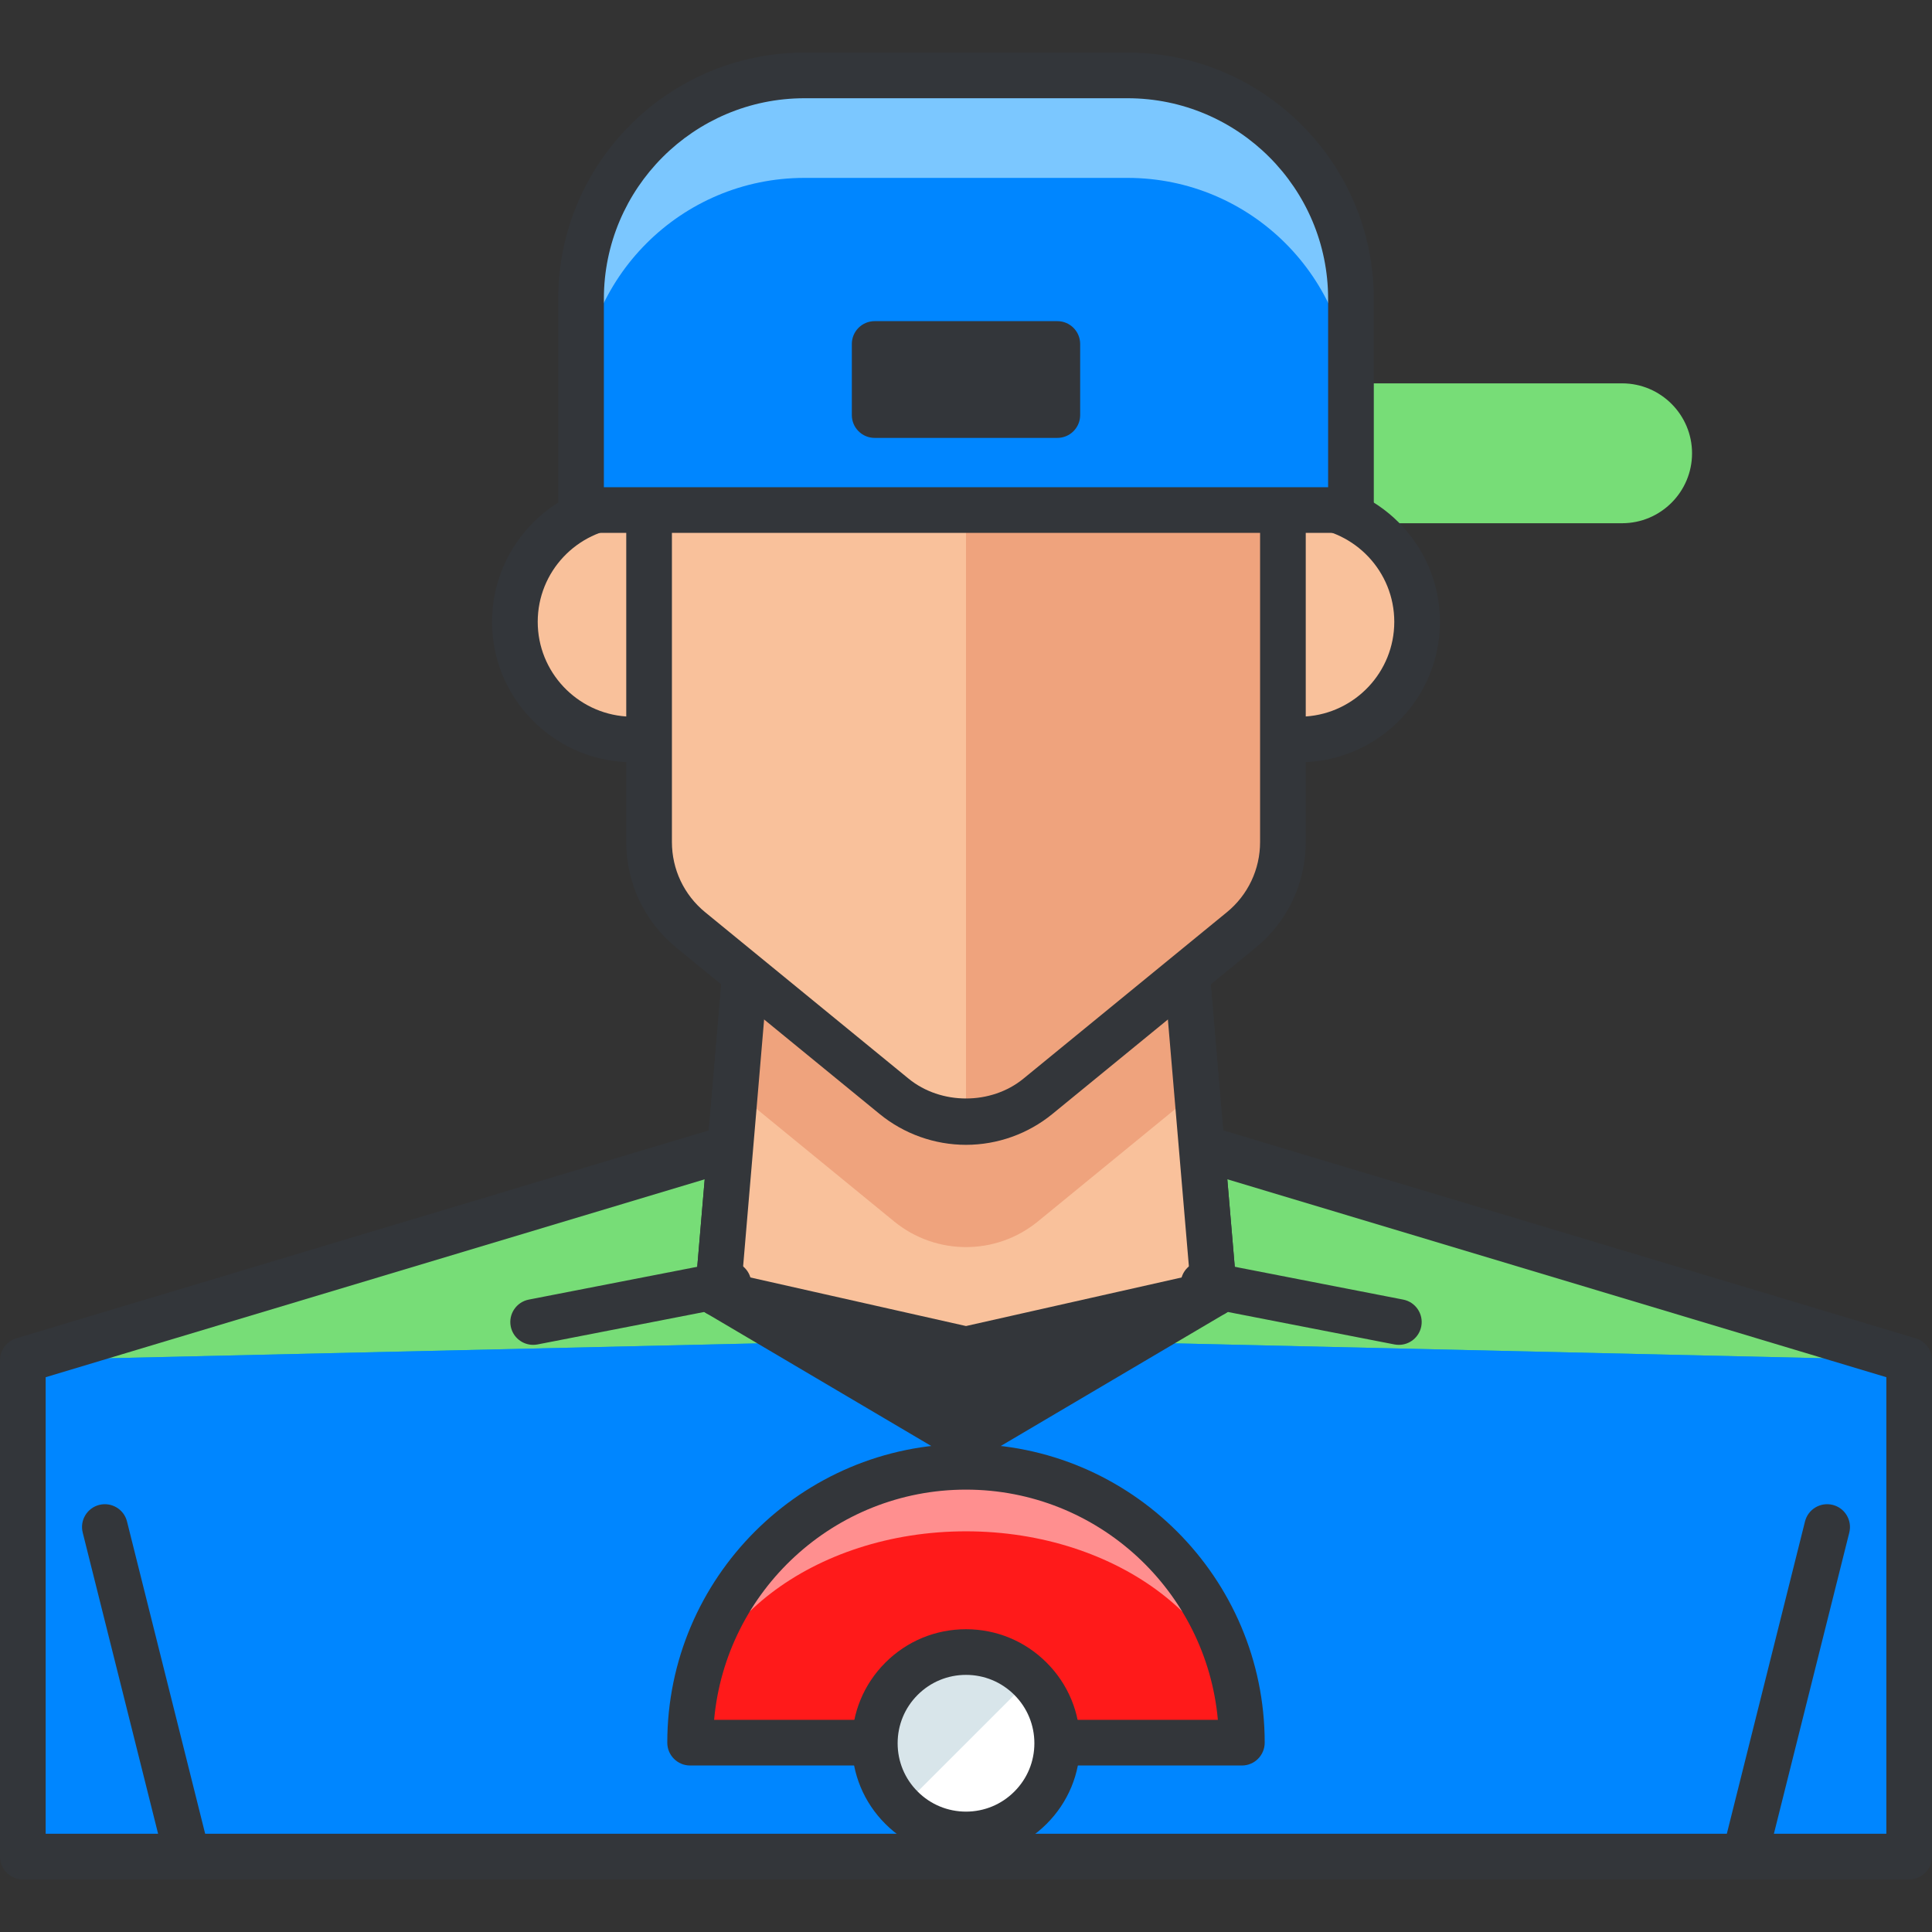 <?xml version="1.0" encoding="iso-8859-1"?>
<!-- Generator: Adobe Illustrator 19.0.0, SVG Export Plug-In . SVG Version: 6.00 Build 0)  -->
<svg version="1.1" id="Layer_1" xmlns="http://www.w3.org/2000/svg" xmlns:xlink="http://www.w3.org/1999/xlink" x="0px" y="0px"
	 viewBox="0 0 126.924 126.924" style="enable-background:new 0 0 126.924 126.924;" xml:space="preserve">
<rect x="0" y="0" width="126.924" height="126.924" fill="#333333" stroke="none"/>
<g>
	<g>
		<path style="fill:#77dd77;" d="M109.66,29.78c0,1.709-1.385,3.094-3.094,3.094H59.254c-1.709,0-3.094-1.385-3.094-3.094l0,0
			c0-1.709,1.385-3.095,3.094-3.095h47.312C108.275,26.686,109.66,28.071,109.66,29.78L109.66,29.78z"/>
	</g>
	<g>
		<path style="fill:#77dd77;" d="M106.566,34.374H59.254c-2.533,0-4.594-2.061-4.594-4.594s2.061-4.595,4.594-4.595h47.312
			c2.533,0,4.594,2.062,4.594,4.595S109.099,34.374,106.566,34.374z M59.254,28.186c-0.879,0-1.594,0.716-1.594,1.595
			s0.715,1.594,1.594,1.594h47.312c0.879,0,1.594-0.715,1.594-1.594s-0.715-1.595-1.594-1.595H59.254z"/>
	</g>
	<g>
		<path style="fill:#77dd77;" d="M86.346,32.309c0,10.335-8.377,18.712-18.711,18.712h-8.346c-10.334,0-18.711-8.377-18.711-18.712
			V27.37c0-10.334,8.377-18.711,18.711-18.711h8.346c10.334,0,18.711,8.377,18.711,18.711V32.309z"/>
	</g>
	<g>
		<path style="fill:#77dd77;" d="M86.346,37.059c0,10.335-8.377,18.712-18.711,18.712h-8.346c-10.334,0-18.711-8.377-18.711-18.712
			V32.12c0-10.334,8.377-18.711,18.711-18.711h8.346c10.334,0,18.711,8.377,18.711,18.711V37.059z"/>
	</g>
	<g>
		<path style="fill:#77dd77;" d="M67.635,52.521h-8.346c-11.145,0-20.211-9.067-20.211-20.212V27.37
			c0-11.145,9.066-20.211,20.211-20.211h8.346c11.145,0,20.211,9.066,20.211,20.211v4.938
			C87.846,43.453,78.779,52.521,67.635,52.521z M59.289,10.159c-9.49,0-17.211,7.721-17.211,17.211v4.938
			c0,9.49,7.721,17.212,17.211,17.212h8.346c9.49,0,17.211-7.722,17.211-17.212V27.37c0-9.49-7.721-17.211-17.211-17.211H59.289z"/>
	</g>
	<g>
		<g>
			<polygon style="fill:#4B6466;" points="63.463,70.753 1.5,89.36 1.5,121.97 125.424,121.97 125.424,89.36 			"/>
		</g>
		<g>
			<polygon style="fill:#77dd77;" points="63.463,70.753 1.5,89.36 1.5,121.97 125.424,121.97 125.424,89.36 			"/>
		</g>
		<g>
			<polygon style="fill:#12B2B2;" points="63.463,87.939 1.5,89.36 1.5,121.97 125.424,121.97 125.424,89.36 			"/>
		</g>
		<g>
			<polygon style="fill:#0086FF;" points="63.463,87.939 1.5,89.36 1.5,121.97 125.424,121.97 125.424,89.36 			"/>
		</g>
		<g>
			<path style="fill:#33363A;" d="M125.424,123.47H1.5c-0.829,0-1.5-0.672-1.5-1.5V89.36c0-0.662,0.434-1.246,1.068-1.437
				l61.963-18.607c0.282-0.084,0.581-0.084,0.863,0l61.961,18.607c0.634,0.19,1.068,0.774,1.068,1.437v32.609
				C126.924,122.798,126.252,123.47,125.424,123.47z M3,120.47h120.924V90.476L63.463,72.319L3,90.477V120.47z"/>
		</g>
	</g>
	<g>
		<polygon style="fill:#33363A;" points="49.792,54.069 47.162,84.981 63.462,93.101 79.763,84.981 77.133,54.069 		"/>
	</g>
	<g>
		<path style="fill:#33363A;" d="M63.462,96.101c-0.264,0-0.527-0.069-0.762-0.208l-16.3-9.62c-0.497-0.293-0.781-0.845-0.732-1.419
			l2.629-30.911c0.066-0.776,0.715-1.373,1.495-1.373h27.342c0.779,0,1.429,0.597,1.495,1.373l2.629,30.911
			c0.049,0.574-0.236,1.126-0.732,1.419l-16.301,9.62C63.989,96.031,63.726,96.101,63.462,96.101z M48.737,84.168l14.725,8.69
			l14.726-8.69l-2.433-28.599H51.169L48.737,84.168z"/>
	</g>
	<g>
		<polygon style="fill:#F9C19B;" points="49.792,54.069 47.162,84.981 63.462,87.939 79.763,84.981 77.133,54.069 		"/>
	</g>
	<g>
		<path style="fill:#EFA37D;" d="M77.133,54.069H49.792l-1.5,17.625l10.448,8.549c1.374,1.123,3.049,1.686,4.723,1.686
			c1.675,0,3.35-0.563,4.723-1.686l10.448-8.549L77.133,54.069z"/>
	</g>
	<g>
		<path style="fill:#33363A;" d="M63.462,90.151c-0.11,0-0.221-0.013-0.33-0.037l-16.3-3.671c-0.731-0.164-1.229-0.843-1.165-1.59
			l2.629-30.911c0.066-0.776,0.715-1.373,1.495-1.373h27.342c0.779,0,1.429,0.597,1.495,1.373l2.629,30.911
			c0.063,0.747-0.434,1.426-1.165,1.59l-16.301,3.671C63.683,90.139,63.572,90.151,63.462,90.151z M48.768,83.805l14.694,3.31
			l14.695-3.31l-2.402-28.235H51.169L48.768,83.805z"/>
	</g>
	<g>
		<path style="fill:#F9C19B;" d="M41.565,48.591c-4.275,0-7.739-3.465-7.739-7.74c0-4.273,3.464-7.739,7.739-7.739"/>
	</g>
	<g>
		<path style="fill:#F9C19B;" d="M85.359,33.111c4.275,0,7.74,3.466,7.74,7.739c0,4.276-3.465,7.74-7.74,7.74"/>
	</g>
	<g>
		<path style="fill:#A57555;" d="M78.13,25.964l-13.362-2.377c-0.864-0.152-1.748-0.152-2.612,0l-13.361,2.377
			c-3.559,0.634-6.152,3.728-6.152,7.344v22.01c0,2.239,1.003,4.357,2.736,5.774l13.361,10.932c1.374,1.124,3.049,1.687,4.723,1.687
			c1.675,0,3.35-0.563,4.723-1.687l13.362-10.932c1.731-1.417,2.735-3.535,2.735-5.774v-22.01
			C84.282,29.692,81.689,26.598,78.13,25.964z"/>
	</g>
	<g>
		<path style="fill:#F9C19B;" d="M78.13,25.964L64.768,32.44c-0.864-0.154-1.748-0.154-2.612,0l-13.361-6.476
			c-3.559,0.634-6.152,3.728-6.152,7.344v22.01c0,2.239,1.003,4.357,2.736,5.774l13.361,10.932c1.374,1.124,3.049,1.687,4.723,1.687
			c1.675,0,3.35-0.563,4.723-1.687l13.362-10.932c1.731-1.417,2.735-3.535,2.735-5.774v-22.01
			C84.282,29.692,81.689,26.598,78.13,25.964z"/>
	</g>
	<g>
		<path style="fill:#EFA37D;" d="M63.462,73.71c1.675,0,3.35-0.563,4.723-1.687l13.362-10.932c1.731-1.417,2.735-3.535,2.735-5.774
			v-22.01c0-3.615-2.593-6.71-6.152-7.344l-13.362-2.377c-0.864-0.152-0.442-0.152-1.306,0"/>
	</g>
	<path style="fill:#33363A;" d="M94.599,40.851c0-5.095-4.145-9.239-9.24-9.239c-0.288,0-0.554,0.085-0.783,0.226
		c-0.095-0.019-0.193-0.03-0.294-0.03c-0.829,0-1.5,0.672-1.5,1.5v22.01c0,1.796-0.796,3.478-2.185,4.613L67.235,70.862
		c-2.121,1.738-5.421,1.738-7.546,0L46.328,59.931c-1.389-1.136-2.186-2.817-2.186-4.613v-22.01c0-0.828-0.671-1.5-1.5-1.5
		c-0.101,0-0.199,0.011-0.294,0.03c-0.228-0.141-0.495-0.226-0.783-0.226c-5.095,0-9.239,4.145-9.239,9.239
		c0,4.952,3.919,8.995,8.816,9.219v5.248c0,2.699,1.198,5.228,3.286,6.936l13.361,10.932c1.597,1.306,3.611,2.025,5.673,2.025
		c2.063,0,4.078-0.72,5.673-2.025l13.363-10.932c2.087-1.709,3.285-4.236,3.285-6.936v-5.248
		C90.68,49.846,94.599,45.802,94.599,40.851z M35.326,40.851c0-3.298,2.573-5.999,5.816-6.218v12.437
		C37.899,46.85,35.326,44.148,35.326,40.851z M85.782,47.069V34.633c3.243,0.219,5.816,2.92,5.816,6.218S89.025,46.85,85.782,47.069
		z"/>
	<g>
		<g>
			<path style="fill:#33363A;" d="M12.221,123.126c-0.672,0-1.284-0.454-1.454-1.136l-5.333-21.307
				c-0.201-0.804,0.287-1.618,1.091-1.819c0.803-0.198,1.618,0.287,1.819,1.091l5.333,21.307c0.201,0.804-0.287,1.618-1.091,1.819
				C12.464,123.111,12.341,123.126,12.221,123.126z"/>
		</g>
		<g>
			<path style="fill:#33363A;" d="M114.703,123.126c-0.121,0-0.243-0.015-0.365-0.045c-0.804-0.201-1.292-1.016-1.091-1.819
				l5.333-21.307c0.201-0.805,1.014-1.289,1.819-1.091c0.804,0.201,1.292,1.016,1.091,1.819l-5.333,21.307
				C115.987,122.672,115.375,123.126,114.703,123.126z"/>
		</g>
	</g>
	<g>
		<g>
			<g>
				<path style="fill:#7BC7FF;" d="M74.071,4.954H52.853c-8.108,0-14.681,6.572-14.681,14.68v13.874h50.58V19.634
					C88.752,11.526,82.18,4.954,74.071,4.954z"/>
			</g>
			<g>
				<path style="fill:#0086FF;" d="M74.071,11.687H52.853c-8.108,0-14.681,6.572-14.681,14.681v7.141h50.58v-7.141
					C88.752,18.259,82.18,11.687,74.071,11.687z"/>
			</g>
			<g>
				<path style="fill:#33363A;" d="M88.752,35.008h-50.58c-0.829,0-1.5-0.672-1.5-1.5V19.634c0-8.922,7.259-16.18,16.181-16.18
					h21.219c8.922,0,16.181,7.258,16.181,16.18v13.874C90.252,34.336,89.581,35.008,88.752,35.008z M39.672,32.008h47.58V19.634
					c0-7.268-5.913-13.18-13.181-13.18H52.853c-7.268,0-13.181,5.912-13.181,13.18V32.008z"/>
			</g>
		</g>
		<path style="fill:#33363A;" d="M69.462,21.098h-12c-0.829,0-1.5,0.672-1.5,1.5v4.67c0,0.828,0.671,1.5,1.5,1.5h12
			c0.829,0,1.5-0.672,1.5-1.5v-4.67C70.962,21.77,70.291,21.098,69.462,21.098z"/>
	</g>
	<g>
		<g>
			<path style="fill:#33363A;" d="M35.024,88.351c-0.704,0-1.332-0.497-1.471-1.213c-0.159-0.813,0.372-1.601,1.186-1.76l12.834-2.5
				c0.813-0.155,1.601,0.373,1.759,1.186c0.159,0.813-0.372,1.601-1.186,1.76l-12.834,2.5
				C35.215,88.342,35.119,88.351,35.024,88.351z"/>
		</g>
		<g>
			<path style="fill:#33363A;" d="M91.9,88.351c-0.095,0-0.191-0.009-0.288-0.027l-12.834-2.5c-0.813-0.159-1.344-0.946-1.186-1.76
				c0.158-0.813,0.945-1.341,1.759-1.186l12.834,2.5c0.813,0.159,1.344,0.946,1.186,1.76C93.231,87.854,92.604,88.351,91.9,88.351z"
				/>
		</g>
	</g>
	<g>
		<g>
			<path style="fill:#FF8F8F;" d="M45.338,114.486c0-10.009,8.115-18.124,18.123-18.124c10.009,0,18.124,8.115,18.124,18.124"/>
		</g>
		<g>
			<path style="fill:#FF1A1A;" d="M45.338,114.486c0-7.662,8.115-13.885,18.123-13.885c10.009,0,18.124,6.223,18.124,13.885"/>
		</g>
		<g>
			<line style="fill:#FFFFFF;" x1="81.585" y1="114.486" x2="45.338" y2="114.486"/>
		</g>
		<g>
			<line style="fill:#DCE6EA;" x1="81.585" y1="114.486" x2="45.338" y2="114.486"/>
		</g>
		<path style="fill:#33363A;" d="M63.461,94.862c-10.82,0-19.623,8.804-19.623,19.624c0,0.828,0.671,1.5,1.5,1.5h36.247
			c0.829,0,1.5-0.672,1.5-1.5C83.085,103.666,74.282,94.862,63.461,94.862z M63.461,97.862c8.66,0,15.786,6.658,16.548,15.124
			H46.914C47.676,104.521,54.802,97.862,63.461,97.862z"/>
		<g>
			<path style="fill:#FFFFFF;" d="M67.698,110.288c2.341,2.339,2.341,6.136,0,8.472c-2.338,2.342-6.133,2.342-8.474,0
				c-2.339-2.336-2.339-6.133,0-8.472C61.565,107.947,65.36,107.947,67.698,110.288z"/>
		</g>
		<g>
			<path style="fill:#D8E5EA;" d="M59.224,118.76c-2.339-2.336-2.339-6.133,0-8.472c2.341-2.341,6.136-2.341,8.474,0"/>
		</g>
		<g>
			<path style="fill:#33363A;" d="M63.462,122.017c-2.001,0-3.883-0.78-5.299-2.196c-1.414-1.412-2.193-3.293-2.193-5.295
				s0.779-3.884,2.193-5.298c1.416-1.416,3.297-2.195,5.298-2.195s3.882,0.779,5.296,2.194l0,0c1.417,1.416,2.196,3.298,2.195,5.301
				c0,2.001-0.78,3.882-2.196,5.294c-1.412,1.414-3.292,2.194-5.293,2.195C63.464,122.017,63.463,122.017,63.462,122.017z
				 M63.462,110.032c-1.2,0-2.328,0.468-3.177,1.316c-0.848,0.848-1.314,1.976-1.314,3.177c0,1.199,0.466,2.327,1.314,3.173
				c0.85,0.851,1.978,1.317,3.178,1.318c0,0,0.001,0,0.001,0c1.199-0.001,2.326-0.469,3.173-1.316
				c0.85-0.849,1.317-1.975,1.317-3.174c0-1.2-0.467-2.329-1.315-3.177c0-0.001-0.001-0.001-0.001-0.002
				C65.789,110.5,64.662,110.032,63.462,110.032z"/>
		</g>
	</g>
</g>
<g>
</g>
<g>
</g>
<g>
</g>
<g>
</g>
<g>
</g>
<g>
</g>
<g>
</g>
<g>
</g>
<g>
</g>
<g>
</g>
<g>
</g>
<g>
</g>
<g>
</g>
<g>
</g>
<g>
</g>
</svg>
